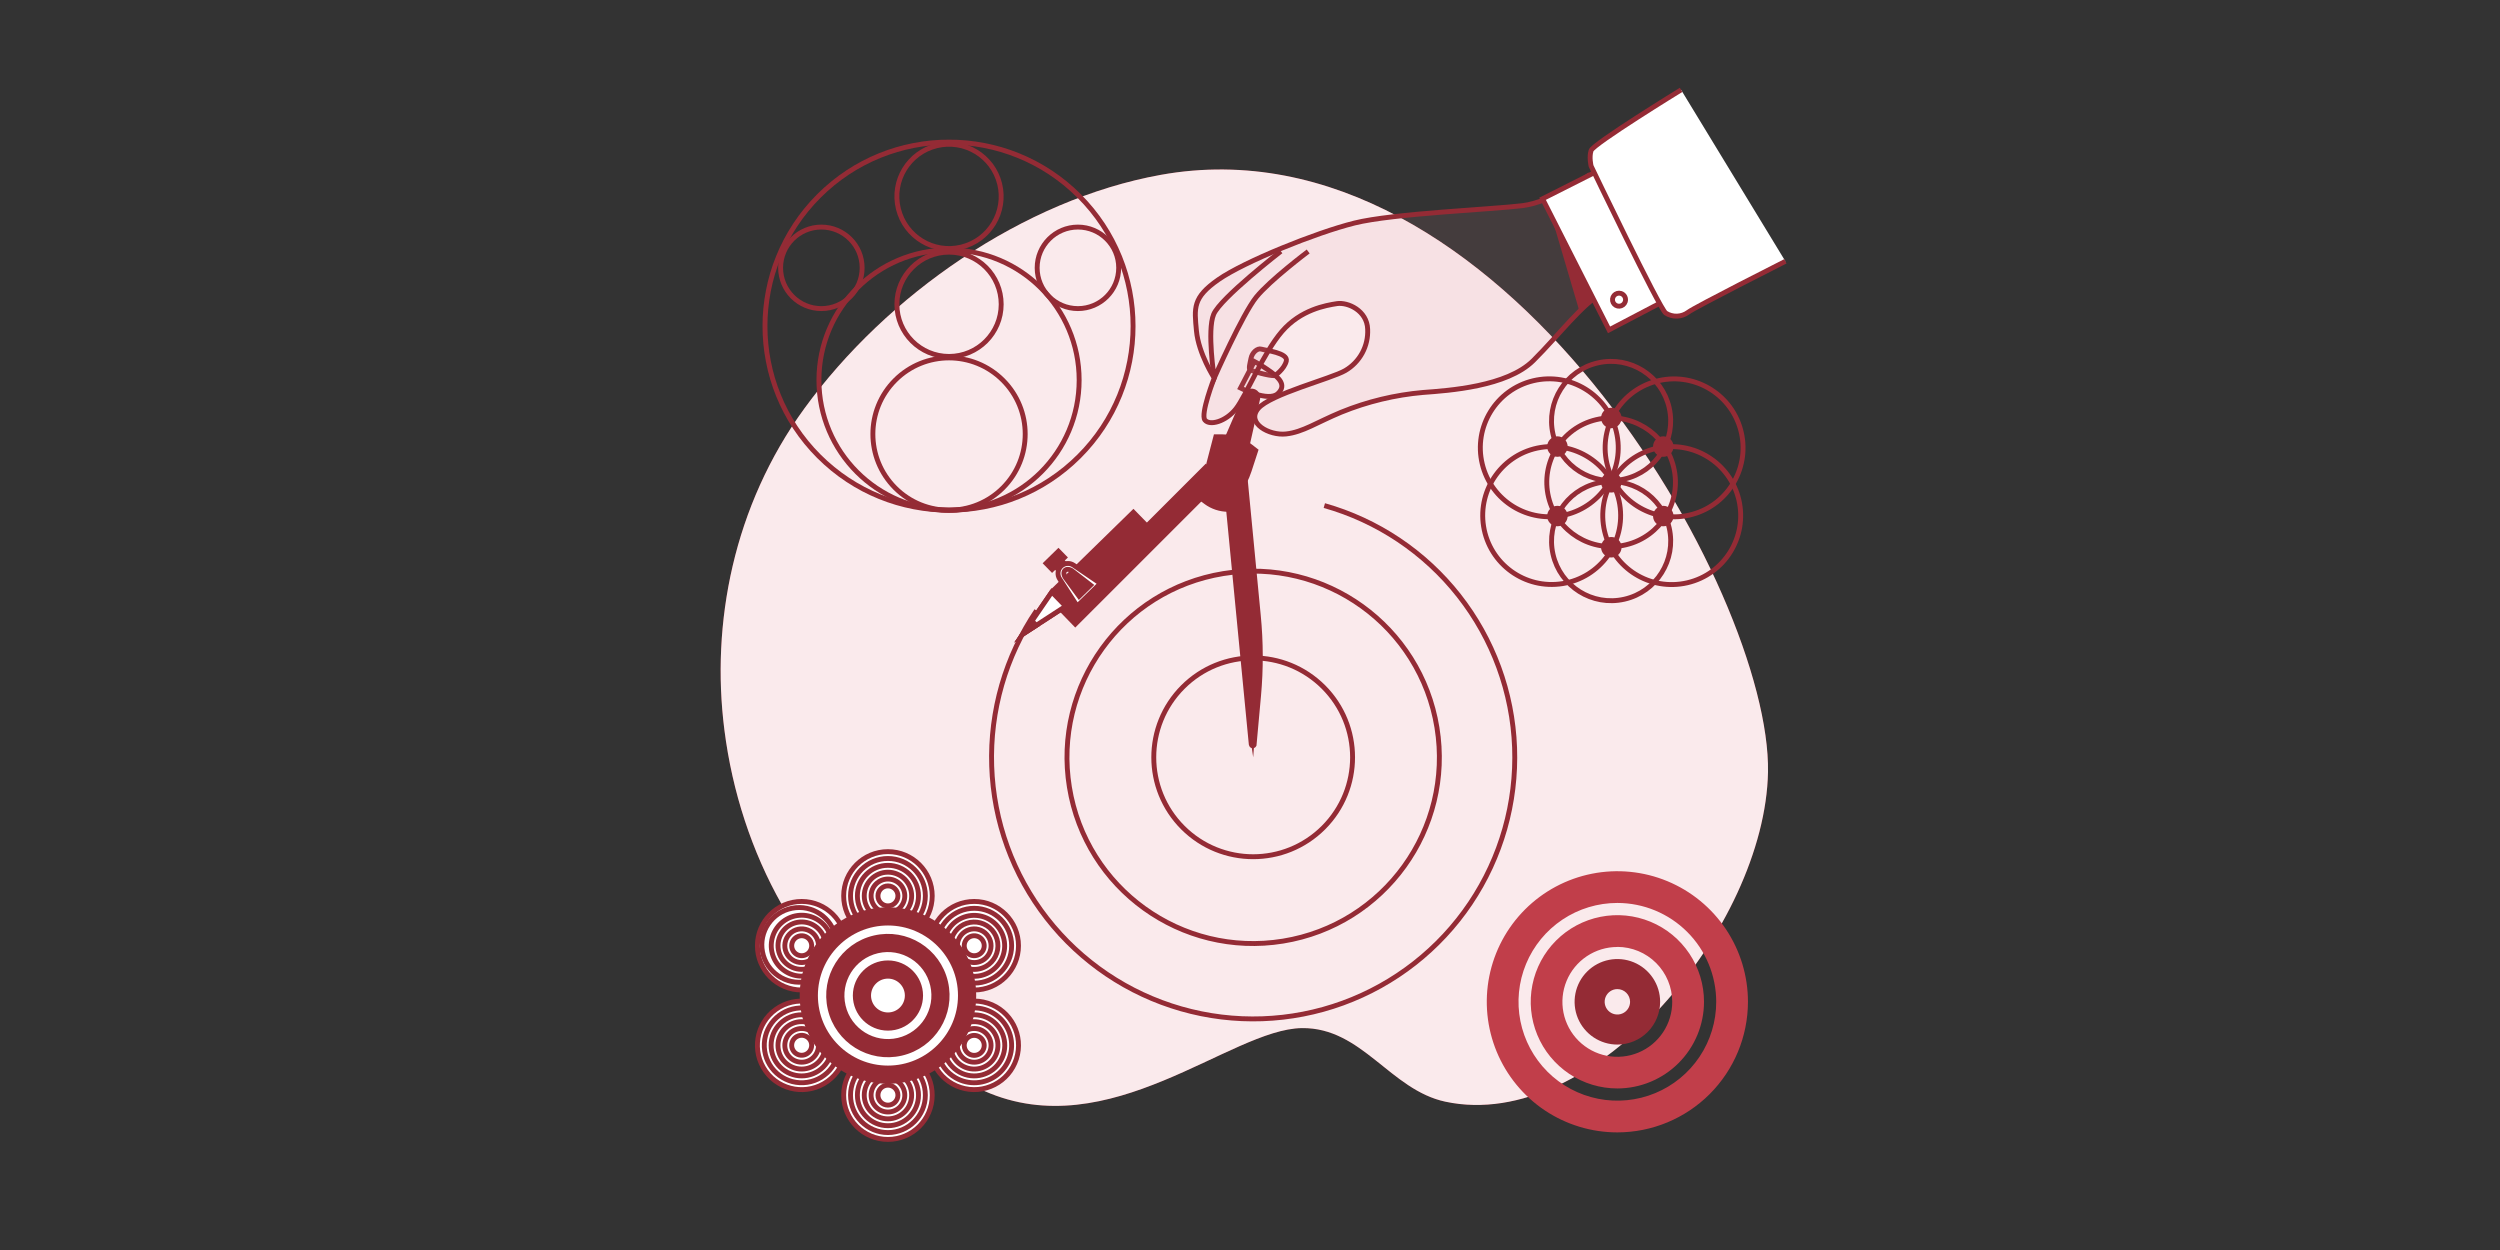 <svg width="510" height="255" viewBox="0 0 510 255" fill="none" xmlns="http://www.w3.org/2000/svg">
<rect x="0" y="0" width="510" height="255" fill="#333333" stroke="none"/>
<g clip-path="url(#clip0_5070_21290)">
<path d="M236.796 35.67C208.824 40.714 180.923 60.197 164.095 83.325C149.608 103.238 145.003 127.192 147.778 148.921C150.984 174.136 163.709 197.628 184.124 212.187C189.492 216.018 194.616 219.819 200.832 222.572C226.331 233.88 251.004 209.913 265.581 209.731C277.853 209.576 283.589 222.332 294.853 224.743C325.263 231.252 360.086 188.894 360.672 157.499C361.325 120.945 306.082 23.176 236.796 35.67Z" fill="#942B35"/>
<path d="M236.796 35.67C208.824 40.714 180.923 60.197 164.095 83.325C149.608 103.238 145.003 127.192 147.778 148.921C150.984 174.136 163.709 197.628 184.124 212.187C189.492 216.018 194.616 219.819 200.832 222.572C226.331 233.88 251.004 209.913 265.581 209.731C277.853 209.576 283.589 222.332 294.853 224.743C325.263 231.252 360.086 188.894 360.672 157.499C361.325 120.945 306.082 23.176 236.796 35.67Z" fill="#FAEAEC"/>
<path d="M331.72 111.134C338.767 109.447 343.113 102.367 341.426 95.32C339.739 88.273 332.659 83.927 325.612 85.614C318.565 87.301 314.22 94.381 315.906 101.428C317.593 108.475 324.673 112.82 331.72 111.134Z" stroke="#942B35" stroke-miterlimit="10"/>
<path d="M331.361 97.725C337.905 96.236 342.003 89.724 340.514 83.18C339.025 76.635 332.512 72.537 325.968 74.027C319.424 75.516 315.326 82.028 316.815 88.573C318.304 95.117 324.817 99.215 331.361 97.725Z" stroke="#942B35" stroke-miterlimit="10"/>
<path d="M331.366 122.24C337.91 120.751 342.008 114.238 340.519 107.694C339.03 101.15 332.518 97.052 325.973 98.541C319.429 100.031 315.331 106.543 316.82 113.087C318.31 119.631 324.822 123.729 331.366 122.24Z" stroke="#942B35" stroke-miterlimit="10"/>
<path d="M318.775 119.054C326.445 117.821 331.663 110.604 330.431 102.934C329.198 95.264 321.981 90.046 314.311 91.278C306.641 92.511 301.423 99.728 302.655 107.398C303.888 115.068 311.105 120.286 318.775 119.054Z" stroke="#942B35" stroke-miterlimit="10"/>
<path d="M344.22 118.883C351.786 117.122 356.492 109.561 354.731 101.995C352.971 94.429 345.41 89.723 337.843 91.483C330.277 93.244 325.571 100.805 327.332 108.371C329.092 115.937 336.653 120.644 344.22 118.883Z" stroke="#942B35" stroke-miterlimit="10"/>
<path d="M345.292 104.914C352.775 102.829 357.151 95.072 355.066 87.589C352.981 80.105 345.224 75.729 337.741 77.814C330.257 79.9 325.881 87.656 327.966 95.14C330.052 102.623 337.808 106.999 345.292 104.914Z" stroke="#942B35" stroke-miterlimit="10"/>
<path d="M319.331 105.03C326.886 103.221 331.543 95.629 329.734 88.075C327.924 80.52 320.333 75.863 312.778 77.672C305.223 79.482 300.566 87.073 302.376 94.628C304.185 102.182 311.776 106.84 319.331 105.03Z" stroke="#942B35" stroke-miterlimit="10"/>
<path d="M317.711 92.689C318.588 92.689 319.3 91.977 319.3 91.099C319.3 90.221 318.588 89.51 317.711 89.51C316.833 89.51 316.121 90.221 316.121 91.099C316.121 91.977 316.833 92.689 317.711 92.689Z" fill="#942B35" stroke="#942B35" stroke-miterlimit="10"/>
<path d="M330.298 85.269C330.298 84.955 330.205 84.647 330.03 84.386C329.856 84.125 329.607 83.921 329.317 83.801C329.026 83.68 328.707 83.649 328.399 83.71C328.09 83.772 327.807 83.923 327.585 84.145C327.362 84.368 327.211 84.651 327.15 84.959C327.088 85.267 327.12 85.587 327.24 85.877C327.36 86.168 327.564 86.416 327.826 86.591C328.087 86.766 328.394 86.859 328.709 86.859C329.13 86.859 329.535 86.691 329.833 86.393C330.131 86.095 330.298 85.691 330.298 85.269Z" fill="#942B35" stroke="#942B35" stroke-miterlimit="10"/>
<path d="M317.711 106.866C318.588 106.866 319.3 106.154 319.3 105.276C319.3 104.398 318.588 103.687 317.711 103.687C316.833 103.687 316.121 104.398 316.121 105.276C316.121 106.154 316.833 106.866 317.711 106.866Z" fill="#942B35" stroke="#942B35" stroke-miterlimit="10"/>
<path d="M339.311 92.689C340.189 92.689 340.901 91.977 340.901 91.099C340.901 90.221 340.189 89.51 339.311 89.51C338.433 89.51 337.722 90.221 337.722 91.099C337.722 91.977 338.433 92.689 339.311 92.689Z" fill="#942B35" stroke="#942B35" stroke-miterlimit="10"/>
<path d="M339.311 106.866C340.189 106.866 340.901 106.154 340.901 105.276C340.901 104.398 340.189 103.687 339.311 103.687C338.433 103.687 337.722 104.398 337.722 105.276C337.722 106.154 338.433 106.866 339.311 106.866Z" fill="#942B35" stroke="#942B35" stroke-miterlimit="10"/>
<path d="M330.298 98.39C330.298 98.075 330.205 97.768 330.03 97.507C329.856 97.245 329.607 97.042 329.317 96.921C329.026 96.801 328.707 96.769 328.399 96.831C328.09 96.892 327.807 97.044 327.585 97.266C327.362 97.488 327.211 97.771 327.15 98.08C327.088 98.388 327.12 98.708 327.24 98.998C327.36 99.288 327.564 99.537 327.826 99.712C328.087 99.886 328.394 99.979 328.709 99.979C328.917 99.979 329.124 99.938 329.317 99.858C329.51 99.778 329.685 99.661 329.833 99.514C329.98 99.366 330.097 99.191 330.177 98.998C330.257 98.805 330.298 98.599 330.298 98.39Z" fill="#942B35" stroke="#942B35" stroke-miterlimit="10"/>
<path d="M330.298 111.638C330.298 111.324 330.205 111.017 330.03 110.755C329.856 110.494 329.607 110.29 329.317 110.17C329.026 110.05 328.707 110.018 328.399 110.079C328.09 110.141 327.807 110.292 327.585 110.514C327.362 110.737 327.211 111.02 327.15 111.328C327.088 111.637 327.12 111.956 327.24 112.247C327.36 112.537 327.564 112.785 327.826 112.96C328.087 113.135 328.394 113.228 328.709 113.228C329.13 113.228 329.535 113.06 329.833 112.762C330.131 112.464 330.298 112.06 330.298 111.638Z" fill="#942B35" stroke="#942B35" stroke-miterlimit="10"/>
<path d="M261.733 191.987C282.438 188.626 296.498 169.117 293.137 148.412C289.776 127.708 270.267 113.648 249.562 117.008C228.858 120.369 214.798 139.878 218.159 160.583C221.519 181.287 241.028 195.347 261.733 191.987Z" stroke="#942B35" stroke-miterlimit="10"/>
<path d="M269.986 168.832C277.905 160.913 277.905 148.074 269.986 140.155C262.067 132.236 249.228 132.236 241.31 140.155C233.391 148.074 233.391 160.913 241.31 168.832C249.228 176.751 262.067 176.751 269.986 168.832Z" stroke="#942B35" stroke-miterlimit="10"/>
<path d="M211.457 124.563C205.129 133.905 201.926 145.012 202.306 156.289C202.686 167.566 206.63 178.433 213.572 187.327C220.514 196.222 230.097 202.688 240.944 205.796C251.791 208.904 263.344 208.494 273.943 204.625C284.542 200.757 293.643 193.628 299.937 184.264C306.232 174.899 309.396 163.781 308.976 152.505C308.556 141.23 304.573 130.378 297.6 121.507C290.626 112.637 281.02 106.205 270.163 103.136" stroke="#942B35" stroke-miterlimit="10"/>
<path d="M220.149 93.079C234.811 78.417 234.811 54.645 220.149 39.983C205.487 25.321 181.715 25.321 167.052 39.983C152.39 54.645 152.39 78.417 167.052 93.079C181.715 107.741 205.487 107.741 220.149 93.079Z" stroke="#942B35" stroke-miterlimit="10"/>
<path d="M193.604 104.082C208.263 104.082 220.146 92.198 220.146 77.539C220.146 62.88 208.263 50.997 193.604 50.997C178.945 50.997 167.062 62.88 167.062 77.539C167.062 92.198 178.945 104.082 193.604 104.082Z" stroke="#942B35" stroke-miterlimit="10"/>
<path d="M204.59 99.534C210.657 93.467 210.657 83.63 204.59 77.563C198.523 71.496 188.686 71.496 182.619 77.563C176.552 83.63 176.552 93.467 182.619 99.534C188.686 105.601 198.523 105.601 204.59 99.534Z" stroke="#942B35" stroke-miterlimit="10"/>
<path d="M193.604 72.713C199.479 72.713 204.242 67.95 204.242 62.075C204.242 56.199 199.479 51.437 193.604 51.437C187.728 51.437 182.965 56.199 182.965 62.075C182.965 67.95 187.728 72.713 193.604 72.713Z" stroke="#942B35" stroke-miterlimit="10"/>
<path d="M196.143 50.396C201.848 48.992 205.335 43.23 203.932 37.524C202.528 31.819 196.766 28.332 191.06 29.735C185.355 31.139 181.868 36.901 183.271 42.607C184.675 48.312 190.437 51.799 196.143 50.396Z" stroke="#942B35" stroke-miterlimit="10"/>
<path d="M167.559 62.954C172.152 62.954 175.875 59.231 175.875 54.638C175.875 50.045 172.152 46.322 167.559 46.322C162.966 46.322 159.243 50.045 159.243 54.638C159.243 59.231 162.966 62.954 167.559 62.954Z" stroke="#942B35" stroke-miterlimit="10"/>
<path d="M219.897 62.954C224.49 62.954 228.213 59.231 228.213 54.638C228.213 50.045 224.49 46.322 219.897 46.322C215.304 46.322 211.581 50.045 211.581 54.638C211.581 59.231 215.304 62.954 219.897 62.954Z" stroke="#942B35" stroke-miterlimit="10"/>
<path d="M181.141 191.794C186.128 191.794 190.172 187.751 190.172 182.763C190.172 177.775 186.128 173.732 181.141 173.732C176.153 173.732 172.11 177.775 172.11 182.763C172.11 187.751 176.153 191.794 181.141 191.794Z" fill="white" stroke="#942B35" stroke-miterlimit="10"/>
<path d="M181.141 190.395C185.356 190.395 188.773 186.978 188.773 182.763C188.773 178.547 185.356 175.13 181.141 175.13C176.925 175.13 173.508 178.547 173.508 182.763C173.508 186.978 176.925 190.395 181.141 190.395Z" fill="white" stroke="#942B35" stroke-miterlimit="10"/>
<path d="M181.14 188.997C184.583 188.997 187.374 186.206 187.374 182.763C187.374 179.32 184.583 176.529 181.14 176.529C177.698 176.529 174.907 179.32 174.907 182.763C174.907 186.206 177.698 188.997 181.14 188.997Z" fill="white" stroke="#942B35" stroke-miterlimit="10"/>
<path d="M181.141 187.598C183.811 187.598 185.976 185.433 185.976 182.763C185.976 180.093 183.811 177.928 181.141 177.928C178.47 177.928 176.306 180.093 176.306 182.763C176.306 185.433 178.47 187.598 181.141 187.598Z" fill="white" stroke="#942B35" stroke-miterlimit="10"/>
<path d="M181.141 186.199C183.039 186.199 184.577 184.661 184.577 182.763C184.577 180.865 183.039 179.326 181.141 179.326C179.243 179.326 177.704 180.865 177.704 182.763C177.704 184.661 179.243 186.199 181.141 186.199Z" fill="white" stroke="#942B35" stroke-miterlimit="10"/>
<path d="M181.141 184.801C182.266 184.801 183.178 183.889 183.178 182.763C183.178 181.638 182.266 180.725 181.141 180.725C180.015 180.725 179.103 181.638 179.103 182.763C179.103 183.889 180.015 184.801 181.141 184.801Z" fill="white" stroke="#942B35" stroke-miterlimit="10"/>
<path d="M163.541 201.957C168.528 201.957 172.572 197.914 172.572 192.926C172.572 187.938 168.528 183.895 163.541 183.895C158.553 183.895 154.51 187.938 154.51 192.926C154.51 197.914 158.553 201.957 163.541 201.957Z" fill="white" stroke="#942B35" stroke-miterlimit="10"/>
<path d="M164.486 200.239C168.617 199.438 171.316 195.44 170.516 191.309C169.715 187.178 165.717 184.478 161.586 185.279C157.455 186.08 154.755 190.078 155.556 194.209C156.357 198.34 160.355 201.04 164.486 200.239Z" fill="white" stroke="#942B35" stroke-width="0.998" stroke-miterlimit="10"/>
<path d="M166.644 187.527C165.579 186.916 164.357 186.635 163.132 186.718C161.907 186.801 160.734 187.245 159.76 187.994C158.787 188.743 158.058 189.763 157.664 190.926C157.27 192.089 157.23 193.343 157.548 194.529C157.866 195.715 158.528 196.78 159.45 197.59C160.373 198.4 161.515 198.919 162.732 199.081C163.949 199.243 165.187 199.041 166.289 198.5C167.392 197.96 168.309 197.105 168.926 196.043C169.338 195.335 169.605 194.552 169.714 193.74C169.822 192.928 169.768 192.102 169.556 191.311C169.344 190.519 168.978 189.777 168.478 189.128C167.978 188.479 167.355 187.935 166.644 187.527Z" fill="white" stroke="#942B35" stroke-miterlimit="10"/>
<path d="M167.511 195.682C169.04 193.493 168.506 190.479 166.316 188.949C164.127 187.42 161.113 187.955 159.584 190.144C158.054 192.333 158.589 195.347 160.778 196.877C162.967 198.406 165.982 197.871 167.511 195.682Z" fill="white" stroke="#942B35" stroke-miterlimit="10"/>
<path d="M165.259 189.951C164.67 189.611 163.994 189.453 163.316 189.497C162.638 189.541 161.988 189.786 161.448 190.199C160.909 190.613 160.504 191.177 160.285 191.821C160.067 192.464 160.044 193.158 160.219 193.815C160.395 194.472 160.762 195.062 161.273 195.51C161.784 195.958 162.416 196.245 163.09 196.333C163.764 196.422 164.45 196.309 165.059 196.008C165.669 195.708 166.176 195.233 166.515 194.644C166.97 193.855 167.092 192.918 166.857 192.038C166.621 191.158 166.047 190.408 165.259 189.951Z" fill="white" stroke="#942B35" stroke-miterlimit="10"/>
<path d="M164.557 191.159C164.207 190.959 163.806 190.868 163.405 190.896C163.003 190.924 162.619 191.07 162.3 191.316C161.982 191.563 161.743 191.898 161.615 192.28C161.487 192.661 161.474 193.072 161.58 193.461C161.685 193.85 161.903 194.199 162.206 194.463C162.509 194.728 162.884 194.897 163.284 194.949C163.683 195.001 164.089 194.934 164.45 194.756C164.811 194.577 165.111 194.296 165.312 193.947C165.446 193.715 165.533 193.458 165.568 193.192C165.602 192.926 165.584 192.655 165.514 192.396C165.444 192.137 165.323 191.894 165.159 191.682C164.995 191.47 164.79 191.292 164.557 191.159Z" fill="white" stroke="#942B35" stroke-miterlimit="10"/>
<path d="M168.817 220.584C172.865 217.67 173.785 212.027 170.872 207.978C167.959 203.93 162.315 203.01 158.267 205.923C154.218 208.837 153.298 214.48 156.212 218.528C159.125 222.577 164.768 223.497 168.817 220.584Z" fill="white" stroke="#942B35" stroke-miterlimit="10"/>
<path d="M164.681 220.798C168.85 220.17 171.72 216.282 171.093 212.114C170.465 207.946 166.577 205.075 162.409 205.703C158.241 206.33 155.37 210.218 155.998 214.386C156.625 218.554 160.513 221.425 164.681 220.798Z" fill="white" stroke="#942B35" stroke-miterlimit="10"/>
<path d="M167.947 217.66C170.382 215.225 170.382 211.278 167.947 208.844C165.513 206.41 161.566 206.41 159.132 208.844C156.697 211.278 156.697 215.225 159.132 217.66C161.566 220.094 165.513 220.094 167.947 217.66Z" fill="white" stroke="#942B35" stroke-miterlimit="10"/>
<path d="M163.541 218.087C166.211 218.087 168.376 215.923 168.376 213.252C168.376 210.582 166.211 208.417 163.541 208.417C160.87 208.417 158.706 210.582 158.706 213.252C158.706 215.923 160.87 218.087 163.541 218.087Z" fill="white" stroke="#942B35" stroke-miterlimit="10"/>
<path d="M163.541 216.689C165.439 216.689 166.977 215.15 166.977 213.252C166.977 211.355 165.439 209.816 163.541 209.816C161.643 209.816 160.104 211.355 160.104 213.252C160.104 215.15 161.643 216.689 163.541 216.689Z" fill="white" stroke="#942B35" stroke-miterlimit="10"/>
<path d="M162.52 211.472C162.171 211.673 161.89 211.973 161.712 212.334C161.534 212.695 161.467 213.1 161.518 213.499C161.57 213.898 161.739 214.273 162.004 214.576C162.268 214.879 162.617 215.097 163.005 215.203C163.393 215.308 163.804 215.297 164.185 215.169C164.567 215.042 164.902 214.804 165.149 214.486C165.396 214.168 165.543 213.785 165.572 213.383C165.601 212.982 165.511 212.581 165.312 212.231C165.18 211.997 165.002 211.792 164.789 211.627C164.577 211.462 164.334 211.34 164.074 211.27C163.814 211.199 163.543 211.181 163.277 211.215C163.01 211.25 162.752 211.337 162.52 211.472Z" fill="white" stroke="#942B35" stroke-miterlimit="10"/>
<path d="M181.141 232.442C186.128 232.442 190.172 228.399 190.172 223.411C190.172 218.424 186.128 214.38 181.141 214.38C176.153 214.38 172.11 218.424 172.11 223.411C172.11 228.399 176.153 232.442 181.141 232.442Z" fill="white" stroke="#942B35" stroke-miterlimit="10"/>
<path d="M181.141 231.044C185.356 231.044 188.773 227.626 188.773 223.411C188.773 219.196 185.356 215.779 181.141 215.779C176.925 215.779 173.508 219.196 173.508 223.411C173.508 227.626 176.925 231.044 181.141 231.044Z" fill="white" stroke="#942B35" stroke-miterlimit="10"/>
<path d="M181.14 229.645C184.583 229.645 187.374 226.854 187.374 223.411C187.374 219.968 184.583 217.177 181.14 217.177C177.698 217.177 174.907 219.968 174.907 223.411C174.907 226.854 177.698 229.645 181.14 229.645Z" fill="white" stroke="#942B35" stroke-miterlimit="10"/>
<path d="M181.141 228.246C183.811 228.246 185.976 226.082 185.976 223.411C185.976 220.741 183.811 218.576 181.141 218.576C178.47 218.576 176.306 220.741 176.306 223.411C176.306 226.082 178.47 228.246 181.141 228.246Z" fill="white" stroke="#942B35" stroke-miterlimit="10"/>
<path d="M181.141 226.848C183.039 226.848 184.577 225.309 184.577 223.411C184.577 221.513 183.039 219.975 181.141 219.975C179.243 219.975 177.704 221.513 177.704 223.411C177.704 225.309 179.243 226.848 181.141 226.848Z" fill="white" stroke="#942B35" stroke-miterlimit="10"/>
<path d="M181.141 225.449C182.266 225.449 183.178 224.537 183.178 223.411C183.178 222.285 182.266 221.373 181.141 221.373C180.015 221.373 179.103 222.285 179.103 223.411C179.103 224.537 180.015 225.449 181.141 225.449Z" fill="white" stroke="#942B35" stroke-miterlimit="10"/>
<path d="M207.345 216.005C208.867 211.255 206.251 206.171 201.501 204.649C196.752 203.127 191.667 205.743 190.145 210.493C188.623 215.242 191.239 220.327 195.989 221.849C200.738 223.371 205.823 220.755 207.345 216.005Z" fill="white" stroke="#942B35" stroke-miterlimit="10"/>
<path d="M194.927 219.864C196.235 220.618 197.736 220.967 199.242 220.867C200.748 220.768 202.191 220.224 203.388 219.305C204.585 218.385 205.482 217.132 205.967 215.702C206.452 214.273 206.502 212.732 206.111 211.274C205.72 209.817 204.905 208.508 203.771 207.513C202.636 206.518 201.231 205.881 199.735 205.684C198.239 205.487 196.717 205.739 195.364 206.406C194.01 207.073 192.885 208.127 192.13 209.434C191.628 210.302 191.302 211.261 191.17 212.256C191.039 213.25 191.106 214.26 191.365 215.229C191.625 216.198 192.073 217.106 192.685 217.901C193.296 218.696 194.058 219.363 194.927 219.864Z" fill="white" stroke="#942B35" stroke-miterlimit="10"/>
<path d="M203.488 217.293C205.719 214.671 205.402 210.736 202.779 208.505C200.157 206.275 196.223 206.592 193.992 209.214C191.761 211.836 192.078 215.77 194.701 218.001C197.323 220.232 201.257 219.915 203.488 217.293Z" fill="white" stroke="#942B35" stroke-miterlimit="10"/>
<path d="M203.51 214.072C203.961 211.44 202.194 208.94 199.562 208.489C196.93 208.038 194.43 209.806 193.979 212.438C193.527 215.069 195.295 217.569 197.927 218.02C200.559 218.472 203.059 216.704 203.51 214.072Z" fill="white" stroke="#942B35" stroke-miterlimit="10"/>
<path d="M198.741 216.689C200.639 216.689 202.177 215.15 202.177 213.252C202.177 211.355 200.639 209.816 198.741 209.816C196.843 209.816 195.304 211.355 195.304 213.252C195.304 215.15 196.843 216.689 198.741 216.689Z" fill="white" stroke="#942B35" stroke-miterlimit="10"/>
<path d="M197.724 215.024C198.074 215.224 198.475 215.317 198.876 215.289C199.278 215.262 199.663 215.116 199.982 214.871C200.301 214.625 200.54 214.29 200.669 213.908C200.798 213.527 200.811 213.116 200.706 212.727C200.601 212.338 200.384 211.989 200.081 211.723C199.778 211.458 199.403 211.288 199.004 211.236C198.604 211.183 198.198 211.25 197.837 211.428C197.476 211.606 197.176 211.887 196.974 212.236C196.704 212.705 196.631 213.262 196.772 213.785C196.913 214.308 197.255 214.754 197.724 215.024Z" fill="white" stroke="#942B35" stroke-miterlimit="10"/>
<path d="M198.741 201.957C203.729 201.957 207.772 197.914 207.772 192.926C207.772 187.938 203.729 183.895 198.741 183.895C193.753 183.895 189.71 187.938 189.71 192.926C189.71 197.914 193.753 201.957 198.741 201.957Z" fill="white" stroke="#942B35" stroke-miterlimit="10"/>
<path d="M198.741 200.559C202.956 200.559 206.373 197.142 206.373 192.926C206.373 188.711 202.956 185.294 198.741 185.294C194.526 185.294 191.108 188.711 191.108 192.926C191.108 197.142 194.526 200.559 198.741 200.559Z" fill="white" stroke="#942B35" stroke-miterlimit="10"/>
<path d="M201.858 198.325C202.919 197.708 203.774 196.791 204.315 195.688C204.856 194.586 205.058 193.348 204.896 192.131C204.734 190.914 204.215 189.772 203.405 188.849C202.594 187.927 201.529 187.265 200.343 186.947C199.157 186.629 197.904 186.669 196.741 187.063C195.578 187.457 194.557 188.186 193.808 189.159C193.059 190.132 192.615 191.305 192.532 192.53C192.449 193.756 192.731 194.978 193.342 196.043C193.749 196.754 194.293 197.377 194.943 197.877C195.592 198.376 196.334 198.743 197.125 198.955C197.916 199.167 198.742 199.221 199.554 199.113C200.366 199.004 201.149 198.737 201.858 198.325Z" fill="white" stroke="#942B35" stroke-miterlimit="10"/>
<path d="M201.161 197.118C201.989 196.64 202.657 195.927 203.08 195.07C203.503 194.213 203.663 193.249 203.538 192.301C203.414 191.353 203.012 190.463 202.382 189.744C201.752 189.025 200.923 188.508 200 188.26C199.076 188.012 198.1 188.043 197.194 188.349C196.289 188.656 195.494 189.224 194.911 189.982C194.329 190.74 193.984 191.654 193.92 192.608C193.856 193.561 194.077 194.513 194.554 195.342C195.195 196.453 196.251 197.264 197.49 197.597C198.728 197.93 200.049 197.758 201.161 197.118Z" fill="white" stroke="#942B35" stroke-miterlimit="10"/>
<path d="M200.459 195.905C201.048 195.566 201.523 195.059 201.824 194.45C202.125 193.841 202.239 193.156 202.151 192.482C202.062 191.808 201.776 191.175 201.329 190.664C200.881 190.152 200.291 189.785 199.635 189.609C198.978 189.433 198.284 189.455 197.641 189.673C196.997 189.891 196.432 190.295 196.018 190.834C195.604 191.373 195.359 192.023 195.314 192.701C195.269 193.379 195.427 194.055 195.766 194.644C196.221 195.434 196.971 196.01 197.851 196.247C198.732 196.483 199.67 196.36 200.459 195.905Z" fill="white" stroke="#942B35" stroke-miterlimit="10"/>
<path d="M199.762 194.693C200.11 194.491 200.391 194.19 200.569 193.829C200.746 193.467 200.813 193.061 200.76 192.662C200.707 192.262 200.537 191.888 200.271 191.585C200.005 191.282 199.655 191.065 199.266 190.961C198.877 190.857 198.466 190.871 198.084 191C197.703 191.13 197.369 191.369 197.123 191.689C196.878 192.008 196.733 192.393 196.706 192.795C196.679 193.197 196.773 193.598 196.974 193.947C197.107 194.179 197.286 194.383 197.498 194.546C197.711 194.71 197.954 194.829 198.213 194.899C198.472 194.968 198.742 194.986 199.008 194.95C199.274 194.915 199.53 194.828 199.762 194.693Z" fill="white" stroke="#942B35" stroke-miterlimit="10"/>
<path d="M181.141 220.592C190.807 220.592 198.643 212.756 198.643 203.089C198.643 193.423 190.807 185.587 181.141 185.587C171.474 185.587 163.638 193.423 163.638 203.089C163.638 212.756 171.474 220.592 181.141 220.592Z" fill="#942B35" stroke="#942B35" stroke-miterlimit="10"/>
<path d="M181.141 217.879C189.309 217.879 195.93 211.258 195.93 203.089C195.93 194.921 189.309 188.3 181.141 188.3C172.973 188.3 166.351 194.921 166.351 203.089C166.351 211.258 172.973 217.879 181.141 217.879Z" fill="white" stroke="#942B35" stroke-miterlimit="10"/>
<path d="M183.871 214.86C190.369 213.346 194.409 206.85 192.895 200.352C191.38 193.854 184.885 189.814 178.386 191.328C171.888 192.843 167.848 199.339 169.363 205.837C170.877 212.335 177.373 216.375 183.871 214.86Z" fill="#942B35" stroke="#942B35" stroke-miterlimit="10"/>
<path d="M183.262 212.222C188.303 211.046 191.436 206.006 190.26 200.965C189.084 195.924 184.044 192.79 179.003 193.966C173.962 195.142 170.829 200.182 172.005 205.223C173.181 210.264 178.22 213.398 183.262 212.222Z" fill="white" stroke="#942B35" stroke-miterlimit="10"/>
<path d="M181.14 209.749C184.819 209.749 187.8 206.767 187.8 203.089C187.8 199.411 184.819 196.429 181.14 196.429C177.462 196.429 174.48 199.411 174.48 203.089C174.48 206.767 177.462 209.749 181.14 209.749Z" fill="#942B35" stroke="#942B35" stroke-miterlimit="10"/>
<path d="M181.141 207.041C183.323 207.041 185.092 205.272 185.092 203.089C185.092 200.907 183.323 199.138 181.141 199.138C178.958 199.138 177.189 200.907 177.189 203.089C177.189 205.272 178.958 207.041 181.141 207.041Z" fill="white" stroke="#942B35" stroke-miterlimit="10"/>
<path d="M329.943 231.008C324.674 231.008 319.523 229.446 315.142 226.518C310.761 223.591 307.347 219.431 305.331 214.563C303.314 209.695 302.787 204.338 303.815 199.171C304.843 194.003 307.38 189.256 311.105 185.531C314.831 181.805 319.578 179.268 324.746 178.24C329.913 177.212 335.27 177.74 340.137 179.756C345.005 181.772 349.166 185.187 352.093 189.568C355.02 193.949 356.583 199.099 356.583 204.368C356.575 211.431 353.765 218.202 348.771 223.196C343.777 228.19 337.006 231 329.943 231.008ZM329.943 184.202C325.954 184.202 322.055 185.384 318.739 187.6C315.422 189.816 312.838 192.966 311.311 196.651C309.785 200.336 309.386 204.39 310.164 208.302C310.942 212.214 312.863 215.808 315.683 218.628C318.503 221.448 322.097 223.369 326.008 224.147C329.92 224.925 333.975 224.526 337.66 222.999C341.345 221.473 344.495 218.888 346.711 215.572C348.926 212.256 350.109 208.357 350.109 204.368C350.103 199.021 347.977 193.895 344.196 190.115C340.415 186.334 335.289 184.207 329.943 184.202Z" fill="#C13E4A"/>
<path d="M329.943 222.044C326.447 222.044 323.029 221.007 320.123 219.065C317.216 217.123 314.95 214.362 313.613 211.132C312.275 207.902 311.925 204.348 312.607 200.92C313.289 197.491 314.972 194.341 317.444 191.869C319.916 189.397 323.066 187.714 326.494 187.032C329.923 186.35 333.477 186.7 336.707 188.038C339.937 189.376 342.697 191.641 344.639 194.548C346.582 197.455 347.618 200.872 347.618 204.368C347.613 209.054 345.748 213.547 342.435 216.86C339.121 220.174 334.629 222.038 329.943 222.044ZM329.943 193.184C327.726 193.182 325.559 193.838 323.715 195.068C321.871 196.299 320.434 198.049 319.585 200.097C318.737 202.145 318.515 204.398 318.947 206.572C319.38 208.746 320.448 210.743 322.016 212.31C323.584 213.877 325.582 214.943 327.756 215.374C329.93 215.805 332.184 215.581 334.231 214.731C336.278 213.881 338.027 212.442 339.256 210.597C340.485 208.753 341.139 206.585 341.136 204.368C341.132 201.4 339.952 198.554 337.854 196.454C335.756 194.354 332.911 193.172 329.943 193.166V193.184Z" fill="#C13E4A"/>
<path d="M329.943 213.093C328.217 213.093 326.53 212.581 325.096 211.622C323.661 210.664 322.543 209.301 321.882 207.707C321.222 206.113 321.049 204.358 321.386 202.666C321.723 200.974 322.553 199.419 323.774 198.199C324.994 196.979 326.548 196.148 328.241 195.811C329.933 195.475 331.687 195.647 333.282 196.308C334.876 196.968 336.238 198.086 337.197 199.521C338.156 200.956 338.667 202.643 338.667 204.368C338.665 206.681 337.745 208.899 336.109 210.535C334.474 212.17 332.256 213.09 329.943 213.093ZM329.943 201.775C329.43 201.775 328.929 201.927 328.502 202.212C328.076 202.497 327.744 202.902 327.547 203.376C327.351 203.85 327.3 204.371 327.4 204.874C327.5 205.377 327.747 205.839 328.109 206.202C328.472 206.564 328.934 206.811 329.437 206.911C329.94 207.011 330.461 206.96 330.935 206.764C331.409 206.567 331.814 206.235 332.099 205.809C332.384 205.382 332.536 204.881 332.536 204.368C332.535 203.681 332.261 203.022 331.775 202.536C331.289 202.05 330.63 201.776 329.943 201.775Z" fill="#942B35"/>
<path d="M260.071 76.642C260.071 76.642 262.011 75.311 262.41 73.641C262.81 71.972 258.139 71.488 257.322 71.221C256.505 70.955 255.422 71.954 255.204 73.091C254.987 74.227 254.671 75.177 255.036 75.444C255.4 75.71 258.845 76.696 260.071 76.642Z" fill="#E19199" fill-opacity="0.1" stroke="#942B35" stroke-miterlimit="10"/>
<path d="M253.06 79.16C253.06 79.16 258.739 82.077 260.675 80.301C262.61 78.525 260.706 76.993 259.387 75.959C258.272 75.138 257.102 74.397 255.884 73.739L253.06 79.16Z" fill="#E19199" fill-opacity="0.1" stroke="#942B35" stroke-miterlimit="10"/>
<path d="M255.262 151.887L255.653 154.493L255.853 151.812L255.262 151.887Z" fill="#942B35"/>
<path d="M256.692 125.545C257.225 130.99 257.242 136.474 256.745 141.924L255.83 151.976C255.801 152.033 255.753 152.08 255.695 152.108C255.636 152.137 255.57 152.146 255.507 152.134C255.443 152.122 255.385 152.09 255.341 152.042C255.297 151.994 255.269 151.934 255.262 151.869L250.116 98.696L254.072 98.31L256.692 125.545Z" fill="#942B35" stroke="#942B35" stroke-miterlimit="10"/>
<path d="M216.705 124.572L219.356 127.312L248.629 98.043L245.974 95.304L216.705 124.572Z" fill="#942B35" stroke="#942B35" stroke-miterlimit="10"/>
<path d="M217.749 115.587L216.143 113.942L214.885 115.17L216.492 116.816L217.749 115.587Z" fill="#942B35" stroke="#942B35" stroke-miterlimit="10"/>
<path d="M217.148 113.716L215.919 112.458L213.404 114.915L214.632 116.173L217.148 113.716Z" fill="#942B35" stroke="#942B35" stroke-miterlimit="10"/>
<path d="M217.402 123.666L208.727 129.301L214.57 120.763L231.215 104.508L234.052 107.412L217.402 123.666Z" fill="#942B35" stroke="#942B35" stroke-miterlimit="10"/>
<path d="M217.402 123.666L214.57 120.763L208.727 129.301L217.402 123.666Z" fill="white" stroke="#942B35" stroke-miterlimit="10"/>
<path d="M211.386 127.574L210.52 126.686L208.727 129.301L211.386 127.574Z" fill="#942B35" stroke="#942B35" stroke-miterlimit="10"/>
<path d="M219.005 115.297C218.618 115.033 218.152 114.912 217.685 114.953C217.218 114.994 216.78 115.195 216.445 115.522C216.11 115.85 215.898 116.283 215.846 116.748C215.794 117.214 215.905 117.683 216.159 118.077L219.747 123.649L224.489 119.018L219.005 115.297ZM220.146 121.638L217.371 117.864C216.967 117.313 216.927 116.683 217.26 116.354C217.593 116.025 218.228 116.088 218.766 116.505L222.473 119.369L220.146 121.638Z" fill="white" stroke="#942B35" stroke-miterlimit="10"/>
<path d="M254.112 92.227L249.739 90.793L254.179 80.541C254.305 80.253 254.533 80.022 254.819 79.894C255.106 79.765 255.43 79.747 255.728 79.844C256.028 79.942 256.28 80.149 256.435 80.423C256.59 80.697 256.637 81.019 256.567 81.327L254.112 92.227Z" fill="#942B35" stroke="#942B35" stroke-miterlimit="10"/>
<path d="M248.029 89.106H249.361C251.434 89.116 253.446 89.81 255.084 91.081L256.163 91.916L254.831 96.001C254.294 97.644 253.503 99.193 252.487 100.592L251.368 102.132L250.884 103.908H250.56C248.92 103.907 247.324 103.381 246.005 102.408L245.414 101.964L246.036 100.068L246.133 97.848C246.185 96.688 246.357 95.536 246.648 94.411L248.029 89.106Z" fill="#942B35" stroke="#942B35" stroke-miterlimit="10"/>
<path d="M250.742 93.141C250.668 93.365 250.53 93.561 250.344 93.706C250.159 93.85 249.935 93.936 249.7 93.954C249.466 93.971 249.231 93.918 249.027 93.803C248.822 93.687 248.656 93.513 248.55 93.303C248.444 93.093 248.403 92.856 248.432 92.623C248.46 92.389 248.557 92.17 248.71 91.991C248.864 91.813 249.066 91.684 249.293 91.621C249.519 91.558 249.76 91.563 249.983 91.636C250.132 91.684 250.27 91.762 250.389 91.864C250.509 91.966 250.606 92.09 250.677 92.23C250.747 92.37 250.79 92.523 250.801 92.679C250.812 92.836 250.792 92.993 250.742 93.141Z" fill="#942B35" stroke="#942B35" stroke-miterlimit="10"/>
<path d="M254.219 94.278C254.145 94.503 254.007 94.701 253.821 94.847C253.636 94.993 253.411 95.081 253.175 95.099C252.94 95.117 252.704 95.065 252.498 94.949C252.292 94.834 252.125 94.659 252.018 94.449C251.911 94.238 251.869 94 251.897 93.766C251.925 93.531 252.023 93.31 252.176 93.131C252.33 92.951 252.534 92.822 252.761 92.758C252.989 92.694 253.23 92.7 253.455 92.773C253.604 92.822 253.742 92.899 253.862 93.001C253.981 93.103 254.079 93.227 254.15 93.367C254.221 93.507 254.263 93.659 254.275 93.816C254.287 93.972 254.268 94.129 254.219 94.278Z" fill="#942B35" stroke="#942B35" stroke-miterlimit="10"/>
<path d="M323.914 35.901C323.914 35.901 316.605 41.193 310.629 41.948C304.653 42.703 284.18 43.538 276.308 45.5C268.436 47.463 253.833 53.363 248.549 57.044C243.265 60.725 243.643 62.816 244.074 67.487C244.504 72.158 247.705 77.117 247.705 77.117C247.705 77.117 244.842 84.475 245.801 85.691C246.76 86.908 250.059 86.033 252.132 83.391C254.206 80.749 257.664 72.078 261.518 67.616C265.372 63.154 270.505 62.288 272.725 61.941C274.945 61.595 278.892 63.358 279.003 67.163C279.085 68.853 278.701 70.534 277.894 72.021C277.087 73.509 275.887 74.746 274.425 75.599C271.624 77.246 259.138 80.39 256.665 83.347C254.192 86.304 258.912 88.906 262.353 88.528C265.794 88.151 268.569 86.184 273.613 84.088C278.945 81.92 284.573 80.562 290.307 80.061C295.56 79.67 307.428 78.885 312.791 73.556C318.155 68.228 322.786 61.906 327.168 59.575C331.55 57.244 337.109 54.993 337.109 54.993L323.914 35.901Z" fill="#E19199" fill-opacity="0.1" stroke="#942B35" stroke-miterlimit="10"/>
<path d="M327.164 59.579L327.559 59.371L317.458 43.387L316.716 44.874L322.213 63.522C323.914 61.844 325.556 60.432 327.164 59.579Z" fill="#942B35"/>
<path d="M261.296 51.268C261.296 51.268 248.98 60.801 247.59 64.113C246.2 67.425 247.706 77.113 247.706 77.113C247.706 77.113 253.477 64.082 256.27 60.623C259.063 57.164 266.869 51.299 266.869 51.299" stroke="#942B35" stroke-miterlimit="10"/>
<path d="M314.683 40.55L328.247 67.292L339.72 61.28L328.251 33.703L314.683 40.55Z" fill="white" stroke="#942B35" stroke-miterlimit="10"/>
<path d="M331.541 61.565C331.457 61.813 331.301 62.03 331.093 62.19C330.886 62.35 330.636 62.445 330.374 62.464C330.113 62.482 329.852 62.423 329.624 62.293C329.396 62.164 329.211 61.97 329.092 61.737C328.974 61.503 328.927 61.239 328.958 60.979C328.989 60.719 329.095 60.473 329.265 60.273C329.434 60.073 329.659 59.928 329.911 59.855C330.162 59.782 330.43 59.785 330.68 59.864C330.85 59.917 331.007 60.004 331.142 60.119C331.278 60.234 331.389 60.374 331.469 60.533C331.549 60.691 331.597 60.864 331.609 61.041C331.622 61.218 331.599 61.396 331.541 61.565Z" fill="white" stroke="#942B35" stroke-miterlimit="10"/>
<path d="M364.224 53.306C364.224 53.306 345.776 62.63 344.378 63.7C343.722 64.188 342.933 64.465 342.116 64.493C341.299 64.522 340.493 64.301 339.804 63.86C338.552 63.007 324.584 33.872 324.584 33.872C324.584 33.872 324.14 32.065 324.584 30.702C325.028 29.339 342.943 18.332 342.943 18.332" fill="white"/>
<path d="M364.224 53.306C364.224 53.306 345.776 62.63 344.378 63.7C343.722 64.188 342.933 64.465 342.116 64.493C341.299 64.522 340.493 64.301 339.804 63.86C338.552 63.007 324.584 33.872 324.584 33.872C324.584 33.872 324.14 32.065 324.584 30.702C325.028 29.339 342.943 18.332 342.943 18.332" stroke="#942B35" stroke-miterlimit="10"/>
</g>
<defs>
<clipPath id="clip0_5070_21290">
<rect width="222" height="222" fill="white" transform="translate(144 17)"/>
</clipPath>
</defs>
</svg>
